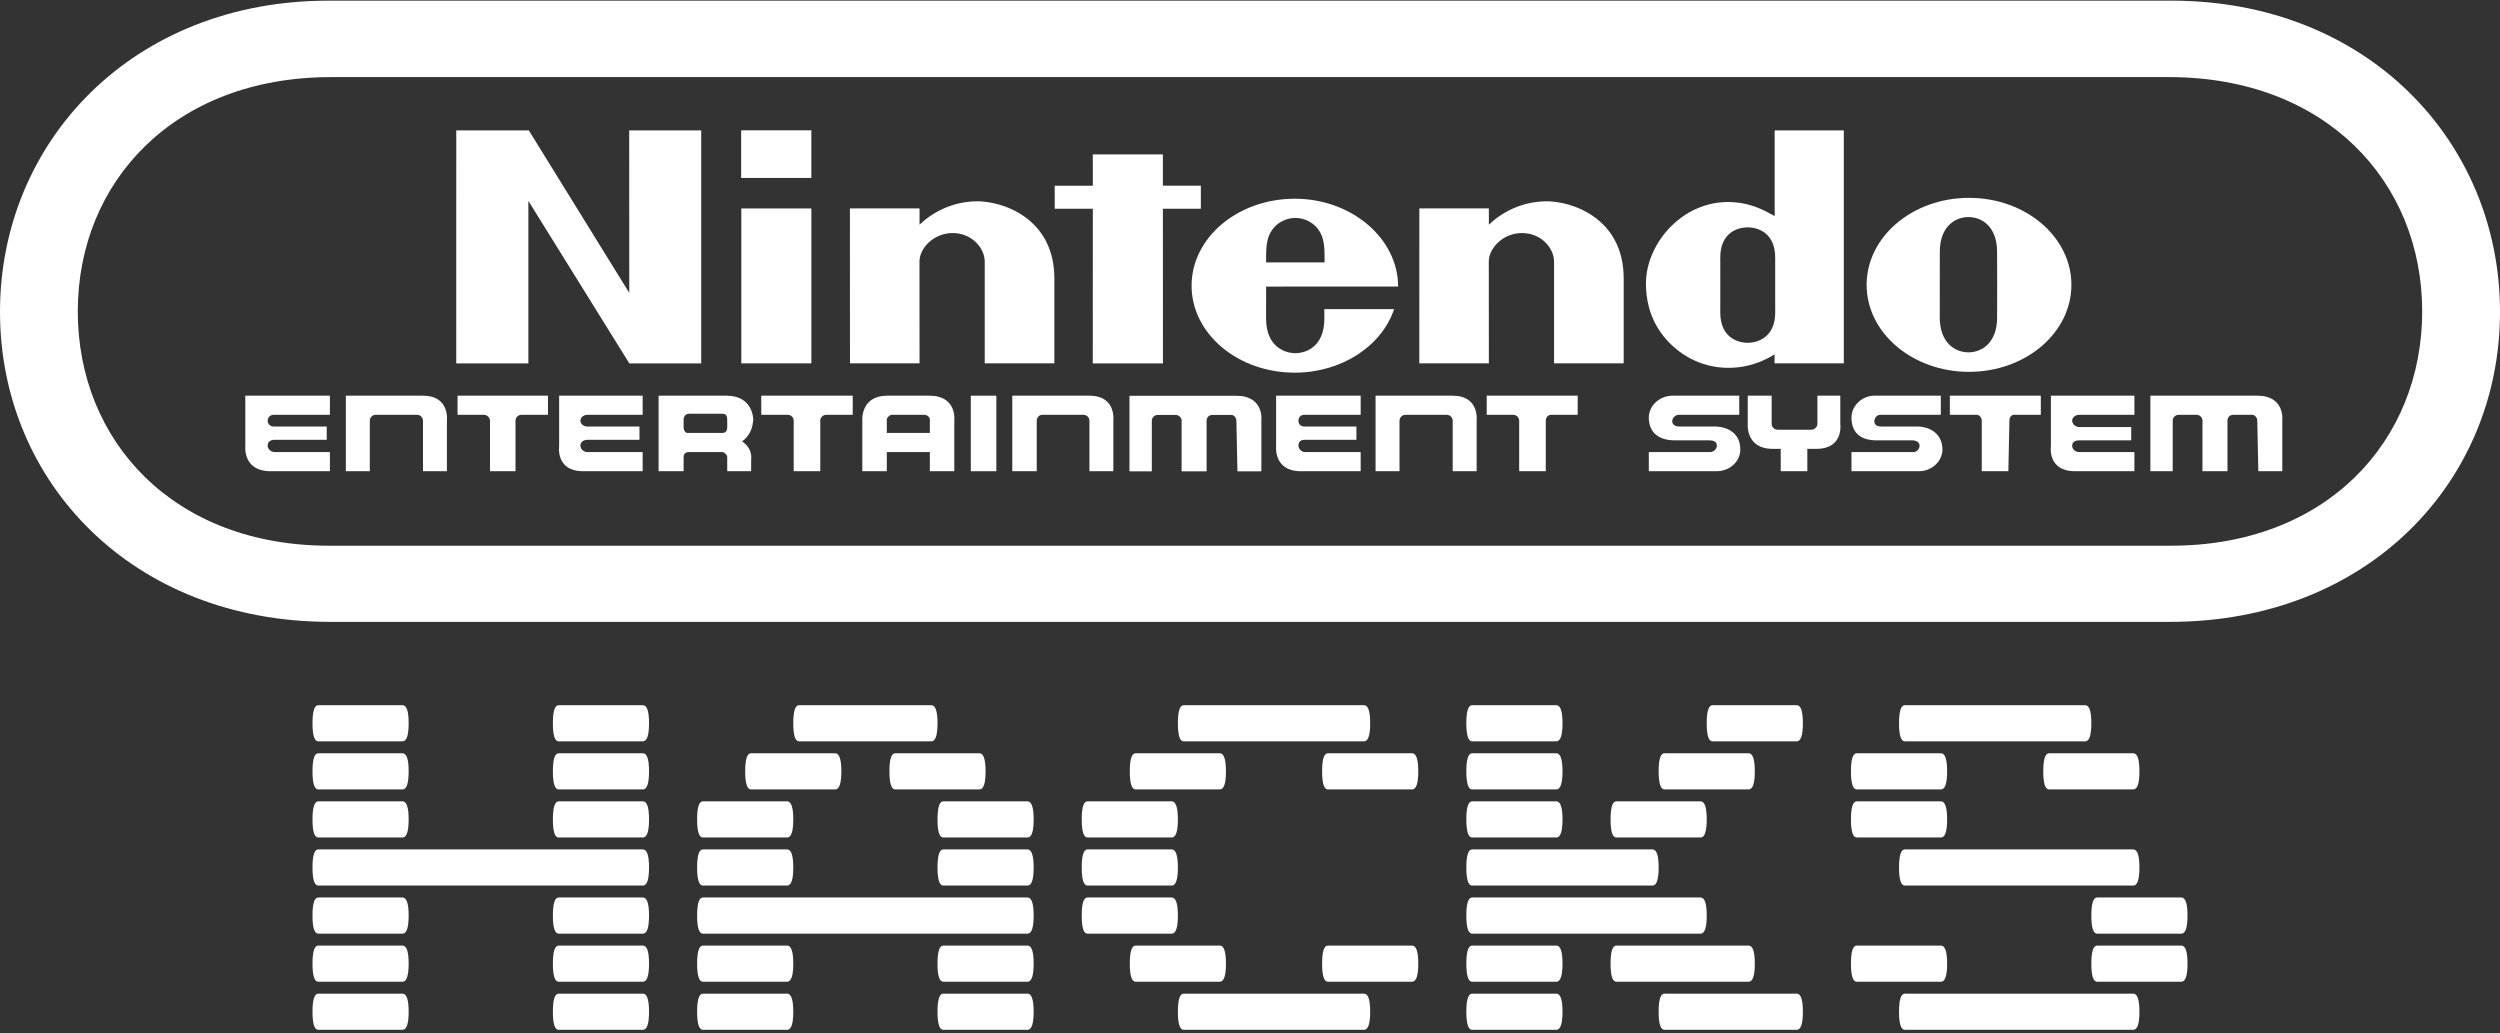 <svg clip-rule="evenodd" fill-rule="evenodd" stroke-linejoin="round" stroke-miterlimit="2" viewBox="0 0 600 248" xmlns="http://www.w3.org/2000/svg"><rect x="0" y="0" width="600" height="248" fill="#333333" stroke="none"/><g fill="#fff"><g fill-rule="nonzero"><path d="m76.388 189.46h20.214c.983 0 1.475-1.446 1.475-4.338s-.492-4.338-1.475-4.338h-20.214c-.925 0-1.388 1.446-1.388 4.338s.463 4.338 1.388 4.338zm0 11.538h20.214c.983 0 1.475-1.446 1.475-4.338s-.492-4.338-1.475-4.338h-20.214c-.925 0-1.388 1.446-1.388 4.338s.463 4.338 1.388 4.338zm0 23.077h20.214c.983 0 1.475-1.446 1.475-4.338s-.492-4.338-1.475-4.338h-20.214c-.925 0-1.388 1.446-1.388 4.338s.463 4.338 1.388 4.338zm0-11.539h77.906c.984 0 1.475-1.445 1.475-4.337s-.491-4.338-1.475-4.338h-77.906c-.925 0-1.388 1.446-1.388 4.338s.463 4.337 1.388 4.337zm0 23.077h20.214c.983 0 1.475-1.446 1.475-4.337 0-2.892-.492-4.338-1.475-4.338h-20.214c-.925 0-1.388 1.446-1.388 4.338 0 2.891.463 4.337 1.388 4.337zm0-57.692h20.214c.983 0 1.475-1.446 1.475-4.338s-.492-4.337-1.475-4.337h-20.214c-.925 0-1.388 1.445-1.388 4.337s.463 4.338 1.388 4.338zm0 69.231h20.214c.983 0 1.475-1.446 1.475-4.338s-.492-4.338-1.475-4.338h-20.214c-.925 0-1.388 1.446-1.388 4.338s.463 4.338 1.388 4.338zm57.692-57.692h20.214c.984 0 1.475-1.446 1.475-4.338s-.491-4.338-1.475-4.338h-20.214c-.925 0-1.388 1.446-1.388 4.338s.463 4.338 1.388 4.338zm0 11.538h20.214c.984 0 1.475-1.446 1.475-4.338s-.491-4.338-1.475-4.338h-20.214c-.925 0-1.388 1.446-1.388 4.338s.463 4.338 1.388 4.338zm0 23.077h20.214c.984 0 1.475-1.446 1.475-4.338s-.491-4.338-1.475-4.338h-20.214c-.925 0-1.388 1.446-1.388 4.338s.463 4.338 1.388 4.338zm0 11.538h20.214c.984 0 1.475-1.446 1.475-4.337 0-2.892-.491-4.338-1.475-4.338h-20.214c-.925 0-1.388 1.446-1.388 4.338 0 2.891.463 4.337 1.388 4.337zm0-57.692h20.214c.984 0 1.475-1.446 1.475-4.338s-.491-4.337-1.475-4.337h-20.214c-.925 0-1.388 1.445-1.388 4.337s.463 4.338 1.388 4.338zm0 69.231h20.214c.984 0 1.475-1.446 1.475-4.338s-.491-4.338-1.475-4.338h-20.214c-.925 0-1.388 1.446-1.388 4.338s.463 4.338 1.388 4.338z"/><path d="m180.234 189.46h20.214c.983 0 1.475-1.446 1.475-4.338s-.492-4.338-1.475-4.338h-20.214c-.925 0-1.388 1.446-1.388 4.338s.463 4.338 1.388 4.338zm34.616 0h20.214c.983 0 1.474-1.446 1.474-4.338s-.491-4.338-1.474-4.338h-20.214c-.926 0-1.388 1.446-1.388 4.338s.462 4.338 1.388 4.338zm-23.077-11.539h31.752c.983 0 1.475-1.446 1.475-4.338s-.492-4.337-1.475-4.337h-31.752c-.926 0-1.388 1.445-1.388 4.337s.462 4.338 1.388 4.338zm-23.077 23.077h20.214c.983 0 1.475-1.446 1.475-4.338s-.492-4.338-1.475-4.338h-20.214c-.926 0-1.388 1.446-1.388 4.338s.462 4.338 1.388 4.338zm57.692 0h20.214c.983 0 1.475-1.446 1.475-4.338s-.492-4.338-1.475-4.338h-20.214c-.925 0-1.388 1.446-1.388 4.338s.463 4.338 1.388 4.338zm-57.692 11.538h20.214c.983 0 1.475-1.445 1.475-4.337s-.492-4.338-1.475-4.338h-20.214c-.926 0-1.388 1.446-1.388 4.338s.462 4.337 1.388 4.337zm57.692 0h20.214c.983 0 1.475-1.445 1.475-4.337s-.492-4.338-1.475-4.338h-20.214c-.925 0-1.388 1.446-1.388 4.338s.463 4.337 1.388 4.337zm-57.692 11.539h77.906c.983 0 1.475-1.446 1.475-4.338s-.492-4.338-1.475-4.338h-77.906c-.926 0-1.388 1.446-1.388 4.338s.462 4.338 1.388 4.338zm0 11.538h20.214c.983 0 1.475-1.446 1.475-4.337 0-2.892-.492-4.338-1.475-4.338h-20.214c-.926 0-1.388 1.446-1.388 4.338 0 2.891.462 4.337 1.388 4.337zm57.692 0h20.214c.983 0 1.475-1.446 1.475-4.337 0-2.892-.492-4.338-1.475-4.338h-20.214c-.925 0-1.388 1.446-1.388 4.338 0 2.891.463 4.337 1.388 4.337zm-57.692 11.539h20.214c.983 0 1.475-1.446 1.475-4.338s-.492-4.338-1.475-4.338h-20.214c-.926 0-1.388 1.446-1.388 4.338s.462 4.338 1.388 4.338zm57.692 0h20.214c.983 0 1.475-1.446 1.475-4.338s-.492-4.338-1.475-4.338h-20.214c-.925 0-1.388 1.446-1.388 4.338s.463 4.338 1.388 4.338z"/><path d="m272.542 189.46h20.214c.983 0 1.475-1.446 1.475-4.338s-.492-4.338-1.475-4.338h-20.214c-.925 0-1.388 1.446-1.388 4.338s.463 4.338 1.388 4.338zm46.154 0h20.214c.983 0 1.475-1.446 1.475-4.338s-.492-4.338-1.475-4.338h-20.214c-.926 0-1.388 1.446-1.388 4.338s.462 4.338 1.388 4.338zm-34.616-11.539h43.291c.984 0 1.475-1.446 1.475-4.338s-.491-4.337-1.475-4.337h-43.291c-.925 0-1.388 1.445-1.388 4.337s.463 4.338 1.388 4.338zm-23.077 23.077h20.214c.984 0 1.475-1.446 1.475-4.338s-.491-4.338-1.475-4.338h-20.214c-.925 0-1.388 1.446-1.388 4.338s.463 4.338 1.388 4.338zm0 23.077h20.214c.984 0 1.475-1.446 1.475-4.338s-.491-4.338-1.475-4.338h-20.214c-.925 0-1.388 1.446-1.388 4.338s.463 4.338 1.388 4.338zm0-11.539h20.214c.984 0 1.475-1.445 1.475-4.337s-.491-4.338-1.475-4.338h-20.214c-.925 0-1.388 1.446-1.388 4.338s.463 4.337 1.388 4.337zm11.539 23.077h20.214c.983 0 1.475-1.446 1.475-4.337 0-2.892-.492-4.338-1.475-4.338h-20.214c-.925 0-1.388 1.446-1.388 4.338 0 2.891.463 4.337 1.388 4.337zm46.154 0h20.214c.983 0 1.475-1.446 1.475-4.337 0-2.892-.492-4.338-1.475-4.338h-20.214c-.926 0-1.388 1.446-1.388 4.338 0 2.891.462 4.337 1.388 4.337zm-34.616 11.539h43.291c.984 0 1.475-1.446 1.475-4.338s-.491-4.338-1.475-4.338h-43.291c-.925 0-1.388 1.446-1.388 4.338s.463 4.338 1.388 4.338z"/><path d="m353.311 189.46h20.214c.983 0 1.475-1.446 1.475-4.338s-.492-4.338-1.475-4.338h-20.214c-.925 0-1.388 1.446-1.388 4.338s.463 4.338 1.388 4.338zm0 11.538h20.214c.983 0 1.475-1.446 1.475-4.338s-.492-4.338-1.475-4.338h-20.214c-.925 0-1.388 1.446-1.388 4.338s.463 4.338 1.388 4.338zm0 23.077h54.83c.983 0 1.474-1.446 1.474-4.338s-.491-4.338-1.474-4.338h-54.83c-.925 0-1.388 1.446-1.388 4.338s.463 4.338 1.388 4.338zm0-11.539h43.291c.983 0 1.475-1.445 1.475-4.337s-.492-4.338-1.475-4.338h-43.291c-.925 0-1.388 1.446-1.388 4.338s.463 4.337 1.388 4.337zm0 23.077h20.214c.983 0 1.475-1.446 1.475-4.337 0-2.892-.492-4.338-1.475-4.338h-20.214c-.925 0-1.388 1.446-1.388 4.338 0 2.891.463 4.337 1.388 4.337zm0 11.539h20.214c.983 0 1.475-1.446 1.475-4.338s-.492-4.338-1.475-4.338h-20.214c-.925 0-1.388 1.446-1.388 4.338s.463 4.338 1.388 4.338zm0-69.231h20.214c.983 0 1.475-1.446 1.475-4.338s-.492-4.337-1.475-4.337h-20.214c-.925 0-1.388 1.445-1.388 4.337s.463 4.338 1.388 4.338zm46.154 11.539h20.214c.983 0 1.475-1.446 1.475-4.338s-.492-4.338-1.475-4.338h-20.214c-.925 0-1.388 1.446-1.388 4.338s.463 4.338 1.388 4.338zm-11.538 11.538h20.214c.983 0 1.474-1.446 1.474-4.338s-.491-4.338-1.474-4.338h-20.214c-.926 0-1.389 1.446-1.389 4.338s.463 4.338 1.389 4.338zm23.076-23.077h20.214c.984 0 1.475-1.446 1.475-4.338s-.491-4.337-1.475-4.337h-20.214c-.925 0-1.388 1.445-1.388 4.337s.463 4.338 1.388 4.338zm-23.076 57.692h31.752c.983 0 1.475-1.446 1.475-4.337 0-2.892-.492-4.338-1.475-4.338h-31.752c-.926 0-1.389 1.446-1.389 4.338 0 2.891.463 4.337 1.389 4.337zm11.538 11.539h31.752c.984 0 1.475-1.446 1.475-4.338s-.491-4.338-1.475-4.338h-31.752c-.925 0-1.388 1.446-1.388 4.338s.463 4.338 1.388 4.338z"/><path d="m445.619 189.46h20.214c.983 0 1.475-1.446 1.475-4.338s-.492-4.338-1.475-4.338h-20.214c-.926 0-1.388 1.446-1.388 4.338s.462 4.338 1.388 4.338zm46.154 0h20.214c.983 0 1.475-1.446 1.475-4.338s-.492-4.338-1.475-4.338h-20.214c-.926 0-1.388 1.446-1.388 4.338s.462 4.338 1.388 4.338zm-34.616-11.539h43.291c.983 0 1.475-1.446 1.475-4.338s-.492-4.337-1.475-4.337h-43.291c-.925 0-1.388 1.445-1.388 4.337s.463 4.338 1.388 4.338zm-11.538 23.077h20.214c.983 0 1.475-1.446 1.475-4.338s-.492-4.338-1.475-4.338h-20.214c-.926 0-1.388 1.446-1.388 4.338s.462 4.338 1.388 4.338zm57.692 23.077h20.214c.983 0 1.475-1.446 1.475-4.338s-.492-4.338-1.475-4.338h-20.214c-.925 0-1.388 1.446-1.388 4.338s.463 4.338 1.388 4.338zm-46.154-11.539h54.83c.983 0 1.475-1.445 1.475-4.337s-.492-4.338-1.475-4.338h-54.83c-.925 0-1.388 1.446-1.388 4.338s.463 4.337 1.388 4.337zm-11.538 23.077h20.214c.983 0 1.475-1.446 1.475-4.337 0-2.892-.492-4.338-1.475-4.338h-20.214c-.926 0-1.388 1.446-1.388 4.338 0 2.891.462 4.337 1.388 4.337zm57.692 0h20.214c.983 0 1.475-1.446 1.475-4.337 0-2.892-.492-4.338-1.475-4.338h-20.214c-.925 0-1.388 1.446-1.388 4.338 0 2.891.463 4.337 1.388 4.337zm-46.154 11.539h54.83c.983 0 1.475-1.446 1.475-4.338s-.492-4.338-1.475-4.338h-54.83c-.925 0-1.388 1.446-1.388 4.338s.463 4.338 1.388 4.338z"/><path d="m101.518 94.964h-18.514v18.128h5.748v-12.128c0-.768.636-1.405 1.404-1.405h9.955c.764 0 1.407.637 1.407 1.405v12.128h5.741v-12.128s.768-6-5.741-6"/><path d="m261.462 94.964h-18.515v18.128h5.871v-12.128c0-.768.643-1.405 1.28-1.405h9.96c.762 0 1.404.637 1.404 1.405v12.128h5.739v-12.128s.766-6-5.739-6"/><path d="m348.646 94.964h-18.512v18.128h5.749v-12.128c0-.768.633-1.405 1.404-1.405h9.955c.762 0 1.404.637 1.404 1.405v12.128h5.743v-12.128s.762-6-5.743-6"/><path d="m109.814 99.559h6.382c.638 0 1.406.637 1.406 1.405v12.128h6.123v-12.128c0-.768.641-1.405 1.405-1.405h6.382v-4.595h-21.698z"/><path d="m356.812 94.964v4.595h6.386c.761 0 1.404.637 1.404 1.405v12.128h6.385v-12.128c0-.768.506-1.405 1.271-1.405h6.386v-4.595z"/><path d="m182.703 99.559h6.382c.764 0 1.405.637 1.405 1.405v12.128h6.377v-12.128c0-.768.643-1.405 1.411-1.405h6.377v-4.595h-21.952z"/><path d="m232.995 94.964h6.126v18.128h-6.126z"/><path d="m223.164 103.903h-10.334v-3.193c0-.514.764-1.151 1.145-1.151h7.785c.891 0 1.404.637 1.404 1.151zm-.128-8.939h-10.084c-6.51 0-5.996 6-5.996 6v12.128h5.874v-4.593h10.334v4.593h5.868v-12.128s.766-6-5.996-6"/><path d="m174.532 102.499c0 .89-.38 1.404-1.149 1.404h-8.425c-.381 0-.891-.514-.891-1.404v-1.789c0-.768.51-1.406 1.274-1.406h8.042c.769 0 1.149.379 1.149 1.406zm-.126-7.535h-16.339v18.128h6v-3.45c0-.765.51-1.143 1.274-1.143h8.042c.381 0 1.149.638 1.149 1.143v3.45h5.742v-2.804s.513-2.563-2.168-4.348c1.787-1.275 2.427-3.185 2.555-4.34.126-.509.126-.89.126-.89s0-5.746-6.381-5.746"/><path d="m58.878 107.091s-.636 6.001 6.003 6.001h14.297v-4.593h-13.278c-.893 0-1.661-.774-1.661-1.532 0-.894.642-1.408 1.661-1.408h12.514v-3.189h-12.77c-.763 0-1.405-.638-1.405-1.406s.642-1.405 1.405-1.405h13.534v-4.595h-20.3z"/><path d="m134.196 107.091s-.897 6.001 5.745 6.001h14.297v-4.593h-13.278c-.897 0-1.661-.774-1.661-1.532 0-.894.764-1.408 1.661-1.408h12.51v-3.189h-12.51c-.897 0-1.661-.638-1.661-1.406s.764-1.405 1.661-1.405h13.278v-4.595h-20.042z"/><path d="m306.265 107.091s-.642 6.001 5.872 6.001h14.424v-4.593h-13.405c-.766 0-1.532-.774-1.532-1.532 0-.894.513-1.408 1.407-1.408h12.507v-3.189h-12.507c-.894 0-1.407-.638-1.407-1.406s.513-1.405 1.407-1.405h13.53v-4.595h-20.296z"/><path d="m296.735 94.988h-25.663v18.124h5.363v-12.124c0-.764.638-1.404 1.404-1.404h4.336c.77 0 1.411.64 1.411 1.404v12.124h5.997v-12.124c0-.764.513-1.404 1.404-1.404h4.597c.509 0 1.151.64 1.151 1.404l.249 12.124h5.743v-12.124s.766-6-5.992-6"/><path d="m467.965 99.556h6.508c.505 0 1.147.642 1.147 1.404v12.125h6.386l.253-12.125c0-.762.38-1.404 1.151-1.404h6.385v-4.592h-21.83z"/><path d="m541.746 94.964h-25.654v18.121h5.359v-12.125c0-.762.637-1.404 1.403-1.404h4.34c.762 0 1.4.642 1.4 1.404v12.125h6v-12.125c0-.762.51-1.404 1.408-1.404h4.593c.513 0 1.151.642 1.151 1.404l.257 12.125h5.744v-12.125s.762-5.996-6.001-5.996"/><path d="m441.671 94.964h-5.492v6.766c0 .759-.763 1.4-1.399 1.4h-8.175c-.764 0-1.404-.641-1.404-1.4v-6.766h-5.742v6.638s-.637 6.121 6.001 6.121h1.913v5.362h6.384v-5.362h2.168c6.638 0 5.746-5.993 5.746-5.993z"/><path d="m492.217 107.089s-.893 5.996 5.745 5.996h14.295v-4.596h-13.273c-.894 0-1.664-.638-1.664-1.532 0-.891.77-1.271 1.664-1.271h12.507v-3.197h-12.507c-.894 0-1.664-.759-1.664-1.529 0-.762.77-1.404 1.664-1.404h13.273v-4.592h-20.04z"/><path d="m460.051 102.36h-8.555c-1.019 0-1.655-.377-1.655-1.268 0-.773.636-1.536 1.4-1.536h14.552v-4.592h-15.952c-2.938 0-5.487 2.423-5.487 5.234 0 3.956 2.549 5.488 5.997 5.488h8.551c.895 0 1.789.38 1.789 1.271 0 .766-.64 1.532-1.408 1.532h-14.929v4.596h16.337c2.679 0 5.489-2.169 5.489-5.234 0-3.697-2.938-5.491-6.129-5.491"/><path d="m411.417 102.36h-8.296c-1.023 0-1.787-.377-1.787-1.268 0-.773.764-1.536 1.532-1.536h14.552v-4.592h-15.958c-3.191 0-5.746 2.423-5.746 5.234 0 3.956 2.81 5.488 6.256 5.488h8.296c1.023 0 1.787.38 1.787 1.271 0 .766-.764 1.532-1.532 1.532h-14.807v4.596h16.339c2.937 0 5.62-2.169 5.62-5.234 0-3.697-2.81-5.491-6.256-5.491"/></g><path d="m520.914.159h-441.828c-47.31-.111-79.086 33.903-79.086 74.68 0 40.769 31.699 74.389 79.154 74.407h441.692c47.446-.018 79.154-33.638 79.154-74.407 0-40.777-31.785-74.791-79.086-74.68zm-.214 130.812h-441.4c-37.712.128-60.632-25.184-60.632-56.234 0-31.059 23.066-56.166 60.632-56.234h441.4c37.566.068 60.624 25.175 60.624 56.234 0 31.05-22.912 56.362-60.624 56.234z"/><path d="m177.917 50.028h16.811v37.18h-16.811z"/><path d="m288.204 50.096v-5.531h-9.11v-7.517h-16.824l.014 7.524-9.151.007v5.517h9.144l-.014 37.112h16.845l-.014-37.112z"/><path d="m151.024 70.288-24.104-38.989h-17.416l-.007 55.909h17.314v-38.99l24.226 38.99h17.253v-55.909h-17.28z"/><path d="m370.741 48.314c-5.565.156-10.192 2.537-13.416 5.605-.014-.918 0-3.905 0-3.905l-16.682.007-.007 37.18h16.689s-.014-22.839-.014-24.424c0-3.238 3.402-6.844 7.98-6.844 4.586 0 7.681 3.606 7.681 6.844v24.424h16.709s-.007-17.614 0-20.233c.095-14.722-12.661-18.838-18.94-18.654z"/><path d="m234.098 48.314c-5.558.156-10.191 2.537-13.409 5.605-.014-.918 0-3.905 0-3.905l-16.709.007.014 37.18h16.695s-.014-22.839-.014-24.424c0-3.238 3.402-6.844 7.98-6.844 4.579 0 7.681 3.606 7.681 6.844v24.424h16.709s-.021-17.614 0-20.233c.088-14.722-12.668-18.838-18.947-18.654z"/><path d="m472.564 47.484c-13.572 0-24.573 9.354-24.573 20.879 0 11.531 11.001 20.879 24.573 20.879 13.573 0 24.574-9.348 24.574-20.879 0-11.525-11.001-20.879-24.574-20.879zm6.742 28.709c0 5.926-3.503 8.368-6.871 8.368-3.374 0-6.892-2.442-6.892-8.368 0-2.252.007-8.021.007-8.021s.007-5.497.007-7.755c0-5.892 3.524-8.321 6.871-8.321 3.361 0 6.872 2.429 6.872 8.321 0 2.258 0 6.422.02 7.919 0 .088-.014 5.619-.014 7.857z"/><path d="m425.921 51.865c-2.68-1.51-5.524-2.966-9.51-3.313-12.117-1.068-21.383 9.647-21.383 19.464 0 12.939 9.994 17.729 11.504 18.436 5.661 2.633 12.92 2.64 19.355-1.401 0 .347.007 2.15.007 2.15h16.621v-55.902h-16.594zm.123 16.559s.007 4.211.007 6.599c0 5.742-3.98 7.245-6.599 7.245-2.667 0-6.586-1.503-6.586-7.245 0-1.973.007-6.613.007-6.613s-.007-4.721-.007-6.626c0-5.756 3.919-7.218 6.592-7.218 2.613 0 6.586 1.462 6.586 7.218z"/><path d="m335.548 68.771c0-11.525-11.137-21.076-24.812-21.076-13.668 0-24.757 9.34-24.757 20.872 0 11.524 11.089 20.872 24.757 20.872 11.355 0 20.927-6.47 23.852-15.253l-16.756.014s.014.163.014 2.252c0 6.803-4.47 8.313-6.96 8.313-2.477 0-7.028-1.51-7.028-8.313 0-2.034.014-7.674.014-7.674s31.676.013 31.676-.007zm-30.574-13.076c1.313-2.293 3.728-3.388 5.912-3.395 2.19.007 4.606 1.102 5.912 3.395 1.075 1.857 1.122 4.034 1.102 7.286h-14.035c-.027-3.252.041-5.429 1.109-7.286z"/><path d="m177.876 31.278h16.852v11.429h-16.852z"/></g></svg>